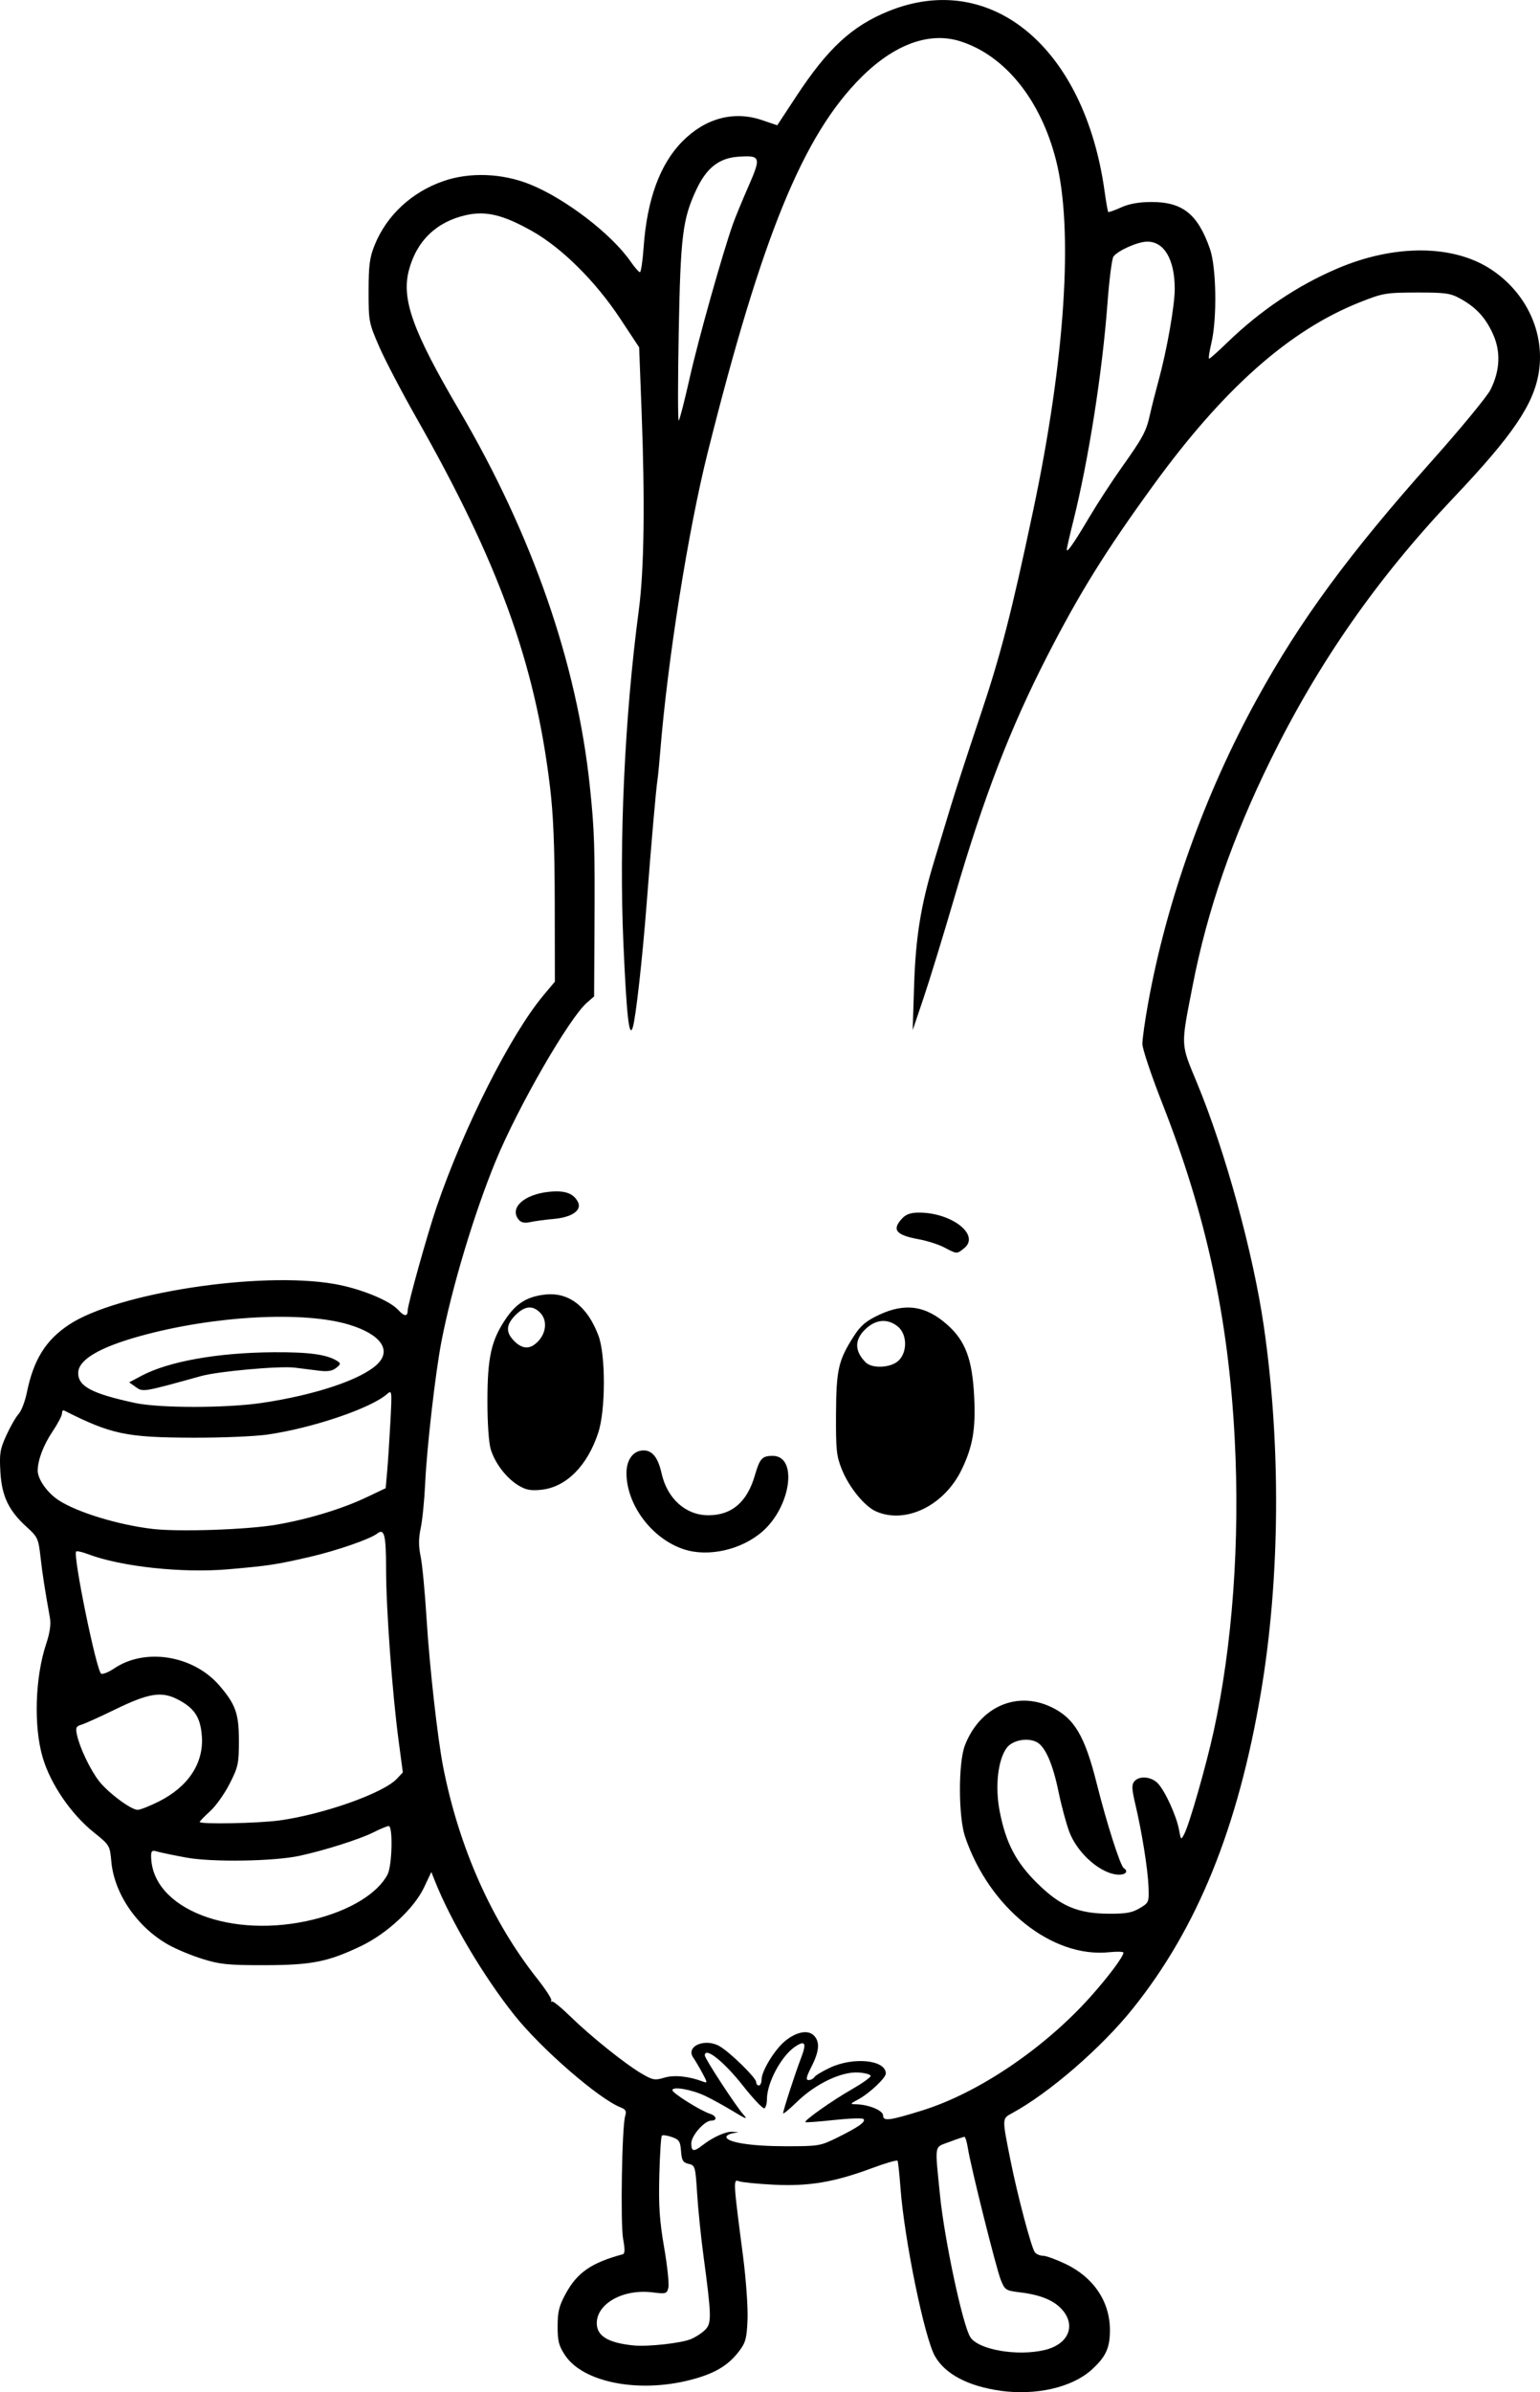 <?xml version="1.0" encoding="UTF-8" standalone="no"?>
<!-- Created with Inkscape (http://www.inkscape.org/) -->

<svg
   width="150.86mm"
   height="234.212mm"
   viewBox="0 0 150.86 234.212"
   version="1.1"
   id="svg1"
   xml:space="preserve"
   xmlns="http://www.w3.org/2000/svg"
   xmlns:svg="http://www.w3.org/2000/svg"><defs
     id="defs1" /><g
     id="layer1"
     transform="translate(-79.725,37.12)"><path
       style="fill:#000000"
       d="m 177.739,196.953 c -3.177,-0.441 -5.443,-1.638 -6.433,-3.399 -1.028,-1.829 -2.987,-11.393 -3.367,-16.435 -0.104,-1.382 -0.233,-2.591 -0.287,-2.685 -0.054,-0.094 -1.184,0.232 -2.512,0.726 -3.697,1.375 -6.185,1.793 -9.622,1.62 -1.604,-0.081 -3.138,-0.234 -3.409,-0.341 -0.569,-0.223 -0.559,-0.043 0.399,7.295 0.295,2.259 0.496,5.061 0.447,6.239 -0.077,1.865 -0.184,2.263 -0.837,3.119 -1.082,1.418 -2.419,2.202 -4.79,2.808 -5.086,1.301 -10.496,0.229 -12.254,-2.429 -0.61,-0.922 -0.727,-1.381 -0.724,-2.839 0.003,-1.427 0.146,-1.999 0.794,-3.185 1.132,-2.072 2.52,-3.03 5.586,-3.856 0.216,-0.058 0.226,-0.471 0.038,-1.49 -0.276,-1.49 -0.117,-11.036 0.201,-12.055 0.145,-0.467 0.053,-0.642 -0.441,-0.834 -2.134,-0.833 -7.768,-5.72 -10.405,-9.026 -3.024,-3.792 -6.226,-9.193 -7.802,-13.163 l -0.341,-0.859 -0.721,1.521 c -0.969,2.044 -3.626,4.514 -6.159,5.724 -3.253,1.555 -4.844,1.87 -9.461,1.877 -3.567,0.005 -4.359,-0.075 -6.085,-0.613 -1.091,-0.34 -2.608,-0.973 -3.37,-1.407 -3.042,-1.729 -5.267,-4.985 -5.552,-8.12 -0.143,-1.582 -0.165,-1.619 -1.716,-2.863 -2.233,-1.791 -4.237,-4.721 -5.005,-7.32 -0.903,-3.054 -0.754,-7.867 0.345,-11.155 0.35,-1.049 0.473,-1.899 0.363,-2.514 -0.514,-2.869 -0.735,-4.296 -0.927,-5.993 -0.2,-1.772 -0.283,-1.952 -1.319,-2.888 -1.792,-1.619 -2.471,-3.029 -2.609,-5.415 -0.105,-1.812 -0.035,-2.235 0.59,-3.602 0.39,-0.852 0.928,-1.787 1.196,-2.079 0.268,-0.291 0.631,-1.234 0.806,-2.094 0.656,-3.218 1.843,-5.129 4.129,-6.646 4.682,-3.108 18.702,-5.258 25.992,-3.987 2.551,0.445 5.42,1.613 6.271,2.553 0.578,0.639 0.913,0.658 0.914,0.052 8.7e-4,-0.587 1.931,-7.499 2.826,-10.12 2.675,-7.835 7.26,-16.91 10.489,-20.764 l 1.104,-1.317 -0.012,-7.678 c -0.009,-5.645 -0.136,-8.695 -0.479,-11.515 -1.463,-12.028 -5.028,-21.849 -13.058,-35.983 -1.447,-2.547 -3.097,-5.702 -3.666,-7.011 -1.006,-2.315 -1.035,-2.466 -1.033,-5.424 0.002,-2.526 0.102,-3.29 0.589,-4.498 1.176,-2.915 3.616,-5.188 6.736,-6.273 2.585,-0.899 5.779,-0.777 8.501,0.324 3.48,1.409 7.978,4.861 9.847,7.558 0.395,0.57 0.803,1.036 0.907,1.036 0.104,0 0.267,-1.095 0.362,-2.434 0.332,-4.684 1.598,-8.145 3.791,-10.366 2.251,-2.28 5.039,-3.028 7.801,-2.092 l 1.499,0.508 1.848,-2.812 c 3.1,-4.718 5.464,-6.902 9.043,-8.356 10.041,-4.08 19.207,3.54 21.17,17.599 0.151,1.083 0.314,2.008 0.362,2.055 0.048,0.048 0.61,-0.151 1.251,-0.441 0.79,-0.359 1.741,-0.53 2.96,-0.534 3.066,-0.01 4.553,1.172 5.747,4.569 0.639,1.819 0.717,6.85 0.144,9.25 -0.2,0.837 -0.298,1.521 -0.219,1.521 0.08,0 0.873,-0.704 1.762,-1.565 3.258,-3.154 6.887,-5.594 10.801,-7.264 5.614,-2.395 11.37,-2.356 15.083,0.103 3.426,2.269 5.238,6.149 4.662,9.981 -0.479,3.182 -2.53,6.212 -8.386,12.385 -7.453,7.858 -13.206,16.102 -17.9,25.65 -3.743,7.612 -6.207,14.743 -7.636,22.093 -1.18,6.069 -1.202,5.589 0.449,9.58 2.752,6.65 5.478,16.581 6.521,23.757 1.699,11.686 1.597,24.729 -0.279,35.851 -2.235,13.245 -6.217,23.069 -12.553,30.968 -3.091,3.853 -8.194,8.27 -11.833,10.243 -0.985,0.534 -0.982,0.444 -0.16,4.562 0.697,3.491 2.064,8.646 2.403,9.062 0.149,0.182 0.506,0.331 0.795,0.331 0.289,0 1.281,0.361 2.206,0.802 2.753,1.314 4.348,3.691 4.348,6.479 0,1.756 -0.401,2.622 -1.8,3.886 -1.911,1.727 -5.428,2.537 -8.915,2.054 z m 4.315,-3.988 c 2.287,-0.539 3.096,-2.317 1.772,-3.891 -0.794,-0.943 -2.124,-1.505 -4.146,-1.751 -1.442,-0.176 -1.515,-0.223 -1.919,-1.231 -0.453,-1.133 -2.928,-11.032 -3.219,-12.875 -0.098,-0.618 -0.251,-1.124 -0.342,-1.124 -0.09,1.2e-4 -0.758,0.226 -1.483,0.501 -1.505,0.572 -1.419,0.083 -0.912,5.187 0.431,4.338 2.216,12.71 2.967,13.912 0.776,1.242 4.587,1.909 7.282,1.273 z m -34.609,-1.084 c 0.509,-0.221 1.151,-0.655 1.426,-0.964 0.567,-0.636 0.542,-1.402 -0.235,-7.185 -0.245,-1.819 -0.523,-4.552 -0.619,-6.074 -0.168,-2.672 -0.197,-2.772 -0.836,-2.921 -0.555,-0.129 -0.674,-0.329 -0.742,-1.247 -0.07,-0.955 -0.184,-1.129 -0.903,-1.38 -0.452,-0.158 -0.891,-0.218 -0.975,-0.134 -0.084,0.084 -0.196,1.841 -0.249,3.904 -0.076,2.975 0.022,4.434 0.474,7.051 0.314,1.815 0.499,3.584 0.412,3.932 -0.15,0.597 -0.237,0.622 -1.561,0.457 -2.846,-0.356 -5.452,1.087 -5.452,3.018 0,1.25 1.101,1.921 3.572,2.176 1.427,0.148 4.742,-0.221 5.689,-0.633 z m 1.089,-18.959 c 1.019,-0.794 2.279,-1.363 2.933,-1.324 l 0.608,0.036 -0.595,0.115 c -0.327,0.063 -0.595,0.221 -0.595,0.351 0,0.525 2.388,0.908 5.693,0.913 3.344,0.005 3.494,-0.02 5.159,-0.841 2.085,-1.028 2.837,-1.56 2.576,-1.822 -0.109,-0.109 -1.414,-0.065 -2.902,0.097 -1.488,0.162 -2.744,0.255 -2.791,0.207 -0.151,-0.151 2.599,-2.095 4.517,-3.193 1.017,-0.582 1.862,-1.177 1.877,-1.323 0.015,-0.146 -0.526,-0.3 -1.201,-0.344 -1.657,-0.107 -4.197,1.104 -6.003,2.863 -0.753,0.733 -1.369,1.24 -1.369,1.127 5e-5,-0.279 1.168,-3.879 1.758,-5.417 0.557,-1.454 0.407,-1.754 -0.559,-1.12 -1.358,0.89 -2.786,3.537 -2.786,5.164 0,0.406 -0.109,0.806 -0.243,0.889 -0.133,0.083 -1.086,-0.92 -2.118,-2.227 -1.872,-2.373 -3.725,-3.839 -3.725,-2.948 0,0.311 3.074,5.014 3.799,5.811 0.447,0.492 0.231,0.419 -1.021,-0.343 -0.873,-0.531 -2.112,-1.213 -2.753,-1.514 -1.347,-0.633 -3.2,-0.952 -3.2,-0.552 0,0.286 2.756,2.014 3.681,2.307 0.647,0.205 0.741,0.669 0.135,0.669 -0.668,0 -1.964,1.47 -1.964,2.229 0,0.81 0.24,0.852 1.089,0.19 z m 21.533,-3.412 c 5.485,-1.703 11.95,-6.068 16.483,-11.132 1.746,-1.95 3.229,-3.935 3.229,-4.321 0,-0.101 -0.633,-0.119 -1.408,-0.039 -5.603,0.578 -11.736,-4.334 -14.103,-11.296 -0.666,-1.959 -0.678,-7.254 -0.021,-8.954 1.457,-3.768 5.061,-5.369 8.456,-3.755 2.252,1.07 3.286,2.806 4.455,7.475 0.965,3.856 2.317,8.088 2.649,8.294 0.466,0.288 0.225,0.644 -0.438,0.644 -1.72,0 -4.085,-2.033 -4.901,-4.214 -0.3,-0.802 -0.773,-2.562 -1.05,-3.911 -0.559,-2.717 -1.297,-4.407 -2.117,-4.846 -0.909,-0.486 -2.387,-0.209 -2.954,0.553 -0.875,1.177 -1.165,3.819 -0.686,6.25 0.605,3.072 1.585,4.943 3.661,6.996 2.275,2.249 3.971,2.974 7.002,2.994 1.69,0.011 2.303,-0.097 3.043,-0.538 0.906,-0.54 0.925,-0.585 0.866,-2.117 -0.067,-1.729 -0.649,-5.358 -1.301,-8.113 -0.339,-1.433 -0.358,-1.864 -0.093,-2.183 0.487,-0.587 1.678,-0.484 2.32,0.199 0.712,0.758 1.821,3.195 2.065,4.538 0.184,1.016 0.193,1.023 0.518,0.397 0.506,-0.975 2.125,-6.628 2.872,-10.029 1.849,-8.422 2.586,-18.636 2.065,-28.64 -0.617,-11.848 -2.783,-21.884 -7.087,-32.833 -1.078,-2.741 -1.959,-5.37 -1.959,-5.841 0,-0.471 0.244,-2.217 0.543,-3.879 1.81,-10.078 5.559,-20.569 10.677,-29.878 4.25,-7.729 9.007,-14.202 17.158,-23.347 2.82,-3.164 5.396,-6.29 5.724,-6.947 0.945,-1.893 1.023,-3.749 0.229,-5.483 -0.738,-1.612 -1.668,-2.606 -3.243,-3.465 -0.925,-0.504 -1.459,-0.576 -4.233,-0.568 -3.02,0.009 -3.293,0.056 -5.589,0.969 -6.866,2.73 -13.308,8.436 -20.159,17.858 -4.699,6.461 -7.252,10.567 -10.441,16.789 -3.622,7.067 -6.216,13.805 -9.05,23.509 -1.084,3.711 -2.454,8.176 -3.044,9.922 l -1.073,3.175 0.139,-4.366 c 0.152,-4.764 0.662,-7.908 1.996,-12.288 0.446,-1.464 1.169,-3.852 1.609,-5.307 0.439,-1.455 1.739,-5.444 2.889,-8.864 1.981,-5.892 3.048,-10.03 5.163,-20.021 3.145,-14.851 3.973,-27.555 2.24,-34.356 -1.506,-5.909 -5.011,-10.247 -9.392,-11.625 -3.017,-0.949 -6.44,0.301 -9.687,3.538 -5.686,5.669 -9.703,15.477 -15.035,36.722 -1.913,7.622 -3.926,20.302 -4.654,29.313 -0.094,1.164 -0.214,2.394 -0.267,2.732 -0.145,0.926 -0.602,6.151 -1.058,12.085 -0.418,5.437 -1.068,11.234 -1.365,12.171 -0.353,1.113 -0.603,-1.12 -0.914,-8.173 -0.444,-10.062 0.119,-22.263 1.509,-32.705 0.519,-3.901 0.612,-10.517 0.272,-19.405 l -0.241,-6.308 -1.837,-2.781 c -2.432,-3.682 -5.721,-6.949 -8.666,-8.607 -2.814,-1.584 -4.504,-1.993 -6.444,-1.559 -2.914,0.652 -4.86,2.53 -5.614,5.42 -0.736,2.819 0.393,5.956 4.92,13.661 7.171,12.208 11.549,24.793 12.808,36.821 0.46,4.391 0.504,5.792 0.456,14.312 l -0.035,6.286 -0.688,0.594 c -1.746,1.507 -6.772,10.223 -8.962,15.543 -2.1,5.099 -4.277,12.338 -5.305,17.642 -0.587,3.03 -1.428,10.343 -1.591,13.843 -0.078,1.673 -0.276,3.668 -0.439,4.432 -0.217,1.016 -0.219,1.762 -0.007,2.778 0.16,0.764 0.42,3.499 0.579,6.078 0.287,4.659 1.075,11.707 1.62,14.493 1.546,7.898 4.755,15.124 9.224,20.77 0.806,1.019 1.427,1.971 1.379,2.117 -0.048,0.146 -0.02,0.198 0.062,0.116 0.082,-0.082 0.896,0.578 1.808,1.468 2.016,1.965 5.357,4.641 6.982,5.593 1.086,0.637 1.291,0.673 2.218,0.395 0.973,-0.291 2.417,-0.142 3.815,0.395 0.419,0.161 0.409,0.073 -0.09,-0.851 -0.306,-0.566 -0.704,-1.238 -0.883,-1.493 -0.808,-1.146 1.199,-1.98 2.633,-1.094 1.082,0.669 3.52,3.07 3.52,3.466 0,0.187 0.119,0.34 0.265,0.34 0.146,0 0.266,-0.268 0.267,-0.595 0.003,-0.822 1.281,-2.915 2.287,-3.746 1.1,-0.908 2.25,-1.136 2.827,-0.559 0.616,0.616 0.549,1.528 -0.226,3.057 -0.518,1.023 -0.58,1.314 -0.28,1.314 0.212,0 0.467,-0.131 0.566,-0.292 0.099,-0.16 0.791,-0.576 1.537,-0.923 2.323,-1.082 5.458,-0.752 5.458,0.573 0,0.439 -1.628,1.964 -2.715,2.544 -0.79,0.422 -0.808,0.458 -0.226,0.468 1.264,0.022 2.677,0.605 2.677,1.105 0,0.579 0.623,0.497 3.836,-0.5 z m -23.338,-54.936 c -3.129,-1.023 -5.634,-4.345 -5.634,-7.471 0,-1.323 0.676,-2.216 1.679,-2.216 0.861,0 1.415,0.707 1.76,2.247 0.555,2.479 2.365,4.1 4.578,4.102 2.295,0.002 3.798,-1.283 4.558,-3.899 0.484,-1.664 0.707,-1.911 1.738,-1.917 2.483,-0.015 1.824,4.932 -0.986,7.399 -2.043,1.794 -5.3,2.537 -7.693,1.754 z m 18.823,-3.711 c -1.126,-0.49 -2.644,-2.347 -3.354,-4.103 -0.533,-1.316 -0.595,-1.907 -0.576,-5.445 0.024,-4.358 0.229,-5.252 1.756,-7.63 0.659,-1.026 1.177,-1.464 2.44,-2.062 2.575,-1.218 4.62,-0.916 6.748,0.998 1.745,1.569 2.406,3.356 2.59,7.002 0.159,3.154 -0.13,4.853 -1.21,7.111 -1.692,3.538 -5.477,5.4 -8.394,4.13 z m 2.183,-14.754 c 0.906,-0.852 0.862,-2.63 -0.085,-3.374 -0.931,-0.733 -2.002,-0.692 -2.958,0.112 -1.272,1.071 -1.329,2.255 -0.164,3.42 0.633,0.633 2.461,0.543 3.207,-0.158 z m -37.223,12.206 c -1.185,-0.718 -2.295,-2.165 -2.714,-3.54 -0.196,-0.644 -0.327,-2.573 -0.324,-4.784 0.006,-4.221 0.376,-5.878 1.779,-7.96 1.033,-1.533 2.085,-2.193 3.829,-2.399 2.336,-0.277 4.18,1.127 5.266,4.009 0.717,1.904 0.709,7.296 -0.015,9.505 -1.067,3.255 -3.143,5.338 -5.573,5.592 -1.045,0.109 -1.515,0.021 -2.247,-0.423 z m 1.61,-13.822 c 1.088,-0.835 1.324,-2.282 0.506,-3.1 -0.738,-0.738 -1.497,-0.66 -2.402,0.244 -0.944,0.944 -0.98,1.69 -0.124,2.546 0.709,0.709 1.368,0.81 2.019,0.31 z m 40.119,-9.473 c -0.55,-0.29 -1.681,-0.653 -2.514,-0.806 -2.247,-0.414 -2.662,-0.93 -1.635,-2.032 0.39,-0.419 0.848,-0.579 1.655,-0.579 3.228,0 6.021,2.196 4.43,3.484 -0.725,0.587 -0.696,0.588 -1.937,-0.067 z m -41.699,-2.719 c -0.949,-1.143 0.497,-2.479 2.958,-2.733 1.537,-0.159 2.38,0.13 2.829,0.97 0.438,0.818 -0.543,1.523 -2.338,1.682 -0.822,0.073 -1.859,0.212 -2.304,0.309 -0.572,0.125 -0.907,0.058 -1.145,-0.228 z m -20.047,68.497 c 3.517,-0.875 6.234,-2.536 7.197,-4.398 0.449,-0.869 0.539,-4.736 0.11,-4.736 -0.15,0 -0.835,0.283 -1.521,0.629 -1.317,0.663 -4.76,1.755 -7.201,2.284 -2.522,0.546 -8.57,0.641 -11.112,0.174 -1.237,-0.227 -2.517,-0.493 -2.844,-0.59 -0.493,-0.147 -0.595,-0.075 -0.595,0.419 0,5.186 7.844,8.242 15.967,6.22 z m -3.391,-9.682 c 4.337,-0.603 10.178,-2.675 11.495,-4.077 l 0.588,-0.626 -0.417,-3.13 c -0.621,-4.663 -1.224,-12.918 -1.224,-16.768 0,-3.347 -0.172,-4.037 -0.871,-3.486 -0.679,0.535 -3.977,1.677 -6.585,2.279 -3.294,0.76 -3.98,0.865 -7.984,1.216 -4.508,0.395 -10.535,-0.253 -13.762,-1.481 -0.564,-0.214 -1.085,-0.33 -1.158,-0.258 -0.341,0.341 2.008,11.796 2.455,11.968 0.177,0.068 0.743,-0.163 1.258,-0.512 3.045,-2.066 7.786,-1.291 10.338,1.689 1.581,1.847 1.891,2.735 1.891,5.412 1e-4,2.202 -0.073,2.538 -0.904,4.176 -0.497,0.98 -1.36,2.194 -1.918,2.697 -0.558,0.504 -1.014,0.976 -1.014,1.049 0,0.246 5.763,0.136 7.814,-0.15 z M 95.274,139.265 c 2.89,-1.444 4.416,-3.753 4.225,-6.393 -0.134,-1.852 -0.718,-2.748 -2.341,-3.594 -1.604,-0.836 -2.86,-0.635 -6.188,0.987 -1.463,0.713 -2.935,1.377 -3.271,1.476 -0.529,0.156 -0.587,0.293 -0.429,1.017 0.272,1.247 1.275,3.352 2.134,4.476 0.869,1.137 3.153,2.844 3.806,2.844 0.242,0 1.171,-0.365 2.065,-0.812 z m 11.557,-27.111 c 3.094,-0.536 6.404,-1.541 8.777,-2.667 l 1.897,-0.9 0.147,-1.651 c 0.081,-0.908 0.223,-3.08 0.315,-4.826 0.163,-3.082 0.153,-3.162 -0.325,-2.742 -1.591,1.4 -7.334,3.343 -11.737,3.971 -1.237,0.176 -4.511,0.313 -7.276,0.303 -6.563,-0.024 -7.991,-0.325 -12.634,-2.666 -0.109,-0.055 -0.198,0.076 -0.198,0.292 0,0.216 -0.413,1.006 -0.917,1.756 -0.903,1.342 -1.46,2.81 -1.461,3.849 -7.7e-4,0.832 0.942,2.167 2.038,2.884 1.815,1.188 5.829,2.417 9.205,2.816 2.585,0.306 9.323,0.074 12.171,-0.419 z m -1.489,-11.913 c 5.243,-0.77 9.783,-2.289 11.345,-3.796 1.431,-1.381 0.334,-2.923 -2.75,-3.865 -4.465,-1.363 -13.264,-0.888 -20.467,1.106 -4.041,1.119 -6.085,2.337 -6.085,3.625 0,1.309 1.339,2.015 5.556,2.928 2.373,0.514 8.907,0.515 12.401,0.002 z m -12.351,-1.583 -0.611,-0.437 1.184,-0.63 c 2.673,-1.423 7.503,-2.283 13.002,-2.315 3.487,-0.02 5.205,0.22 6.216,0.87 0.34,0.218 0.321,0.313 -0.132,0.669 -0.384,0.302 -0.852,0.373 -1.718,0.26 -0.655,-0.085 -1.708,-0.217 -2.34,-0.292 -1.506,-0.18 -7.483,0.357 -9.169,0.824 -5.774,1.599 -5.686,1.584 -6.432,1.051 z M 186.461,13.474 c 0.776,-1.31 2.198,-3.49 3.159,-4.846 2.104,-2.966 2.388,-3.499 2.768,-5.208 0.162,-0.728 0.54,-2.216 0.839,-3.307 0.806,-2.936 1.576,-7.311 1.576,-8.95 0,-2.898 -1.051,-4.671 -2.741,-4.623 -0.924,0.026 -2.792,0.858 -3.258,1.449 -0.151,0.193 -0.417,2.255 -0.59,4.583 -0.501,6.746 -1.853,15.347 -3.354,21.347 -0.352,1.409 -0.637,2.659 -0.632,2.778 0.013,0.349 0.722,-0.675 2.232,-3.223 z M 147.301,-0.174 c 0.837,-3.73 3.221,-12.201 4.231,-15.034 0.228,-0.641 0.908,-2.289 1.511,-3.664 1.263,-2.88 1.2,-3.06 -1.016,-2.902 -1.872,0.134 -3.094,1.098 -4.09,3.227 -1.345,2.875 -1.547,4.513 -1.725,14.028 -0.09,4.802 -0.087,8.662 0.005,8.577 0.092,-0.085 0.58,-1.99 1.084,-4.233 z"
       id="path16" /></g></svg>
